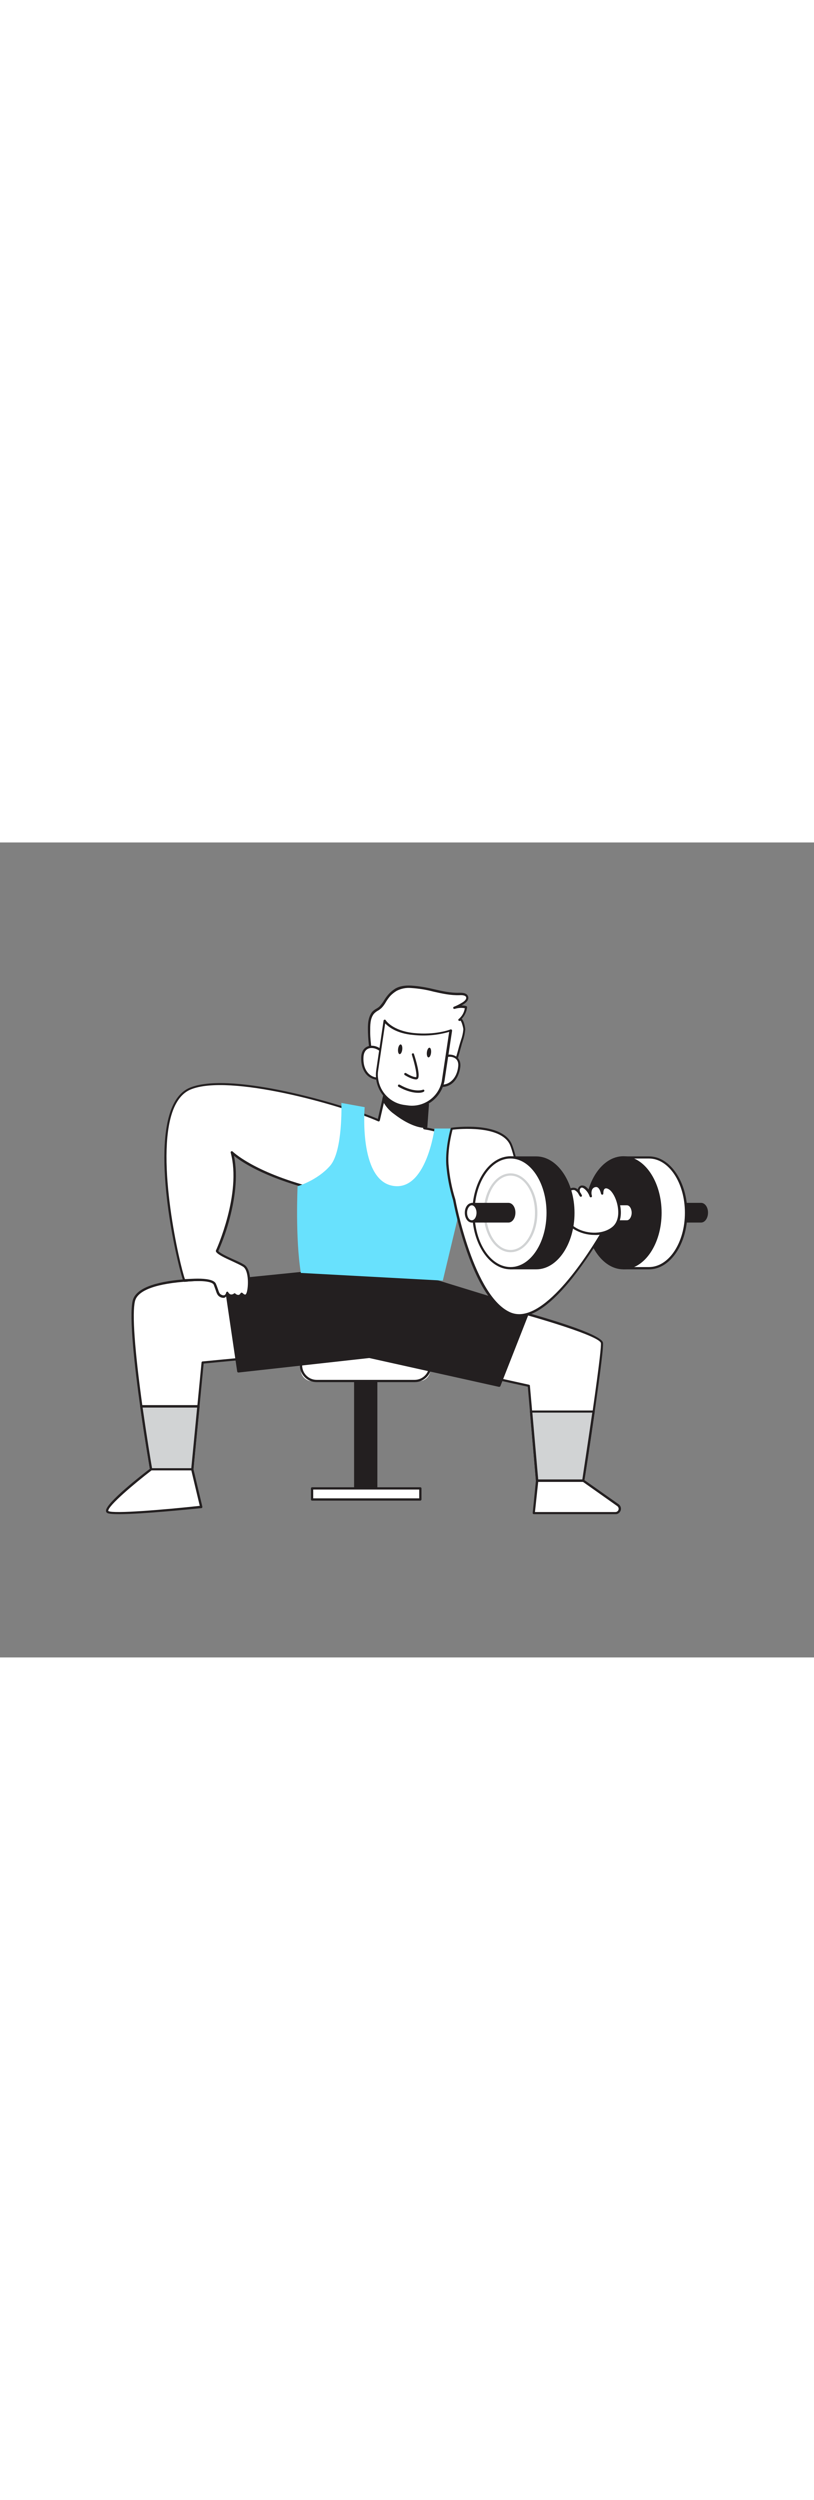 <svg version="1.1" id="Layer_1" xmlns="http://www.w3.org/2000/svg" xmlns:xlink="http://www.w3.org/1999/xlink" x="0px" y="0px" viewBox="0 0 500 500" style="width: 163px;" xml:space="preserve" data-imageid="fitness-4" imageName="Fitness" class="illustrations_image">
<rect x="0" y="0" width="500" height="500" fill="#808080" stroke="none"/>
<style type="text/css">
	.st0_fitness-4{fill:#231F20;}
	.st1_fitness-4{fill:#FFFFFF;}
	.st2_fitness-4{fill:#68E1FD;}
	.st3_fitness-4{fill:#D1D3D4;}
</style>
<g id="Stool">
	<rect x="218.1" y="325.2" class="st0_fitness-4" width="12.9" height="71.1"/>
	<path class="st0_fitness-4" d="M231.1,397h-12.9c-0.4,0-0.7-0.3-0.7-0.7l0,0v-71.1c0-0.4,0.3-0.7,0.7-0.7c0,0,0,0,0,0h12.9&#10;&#9;&#9;c0.4,0,0.7,0.3,0.7,0.7l0,0v71.1C231.8,396.7,231.5,397,231.1,397C231.1,397,231.1,397,231.1,397z M218.8,395.6h11.5v-69.7h-11.5&#10;&#9;&#9;V395.6z"/>
	<rect x="191.7" y="396.3" class="st1_fitness-4" width="66.5" height="6.8"/>
	<path class="st0_fitness-4" d="M258.2,403.8h-66.5c-0.4,0-0.7-0.3-0.7-0.7l0,0v-6.8c0-0.4,0.3-0.7,0.7-0.7c0,0,0,0,0,0h66.5&#10;&#9;&#9;c0.4,0,0.7,0.3,0.7,0.7v0v6.8C258.9,403.4,258.5,403.8,258.2,403.8L258.2,403.8z M192.4,402.4h65.1V397h-65.1V402.4z"/>
	<path class="st1_fitness-4" d="M191.7,311.2h65.7c3.8,0,6.9,3.1,6.9,6.9v5.5c0,3.8-3.1,6.9-6.9,6.9h-65.7c-3.8,0-6.9-3.1-6.9-6.9v-5.5&#10;&#9;&#9;C184.9,314.3,188,311.2,191.7,311.2z"/>
	<path class="st0_fitness-4" d="M254.7,331.1h-60.2c-5.7,0-10.3-4.6-10.3-10.3c0-5.7,4.6-10.3,10.3-10.3h60.2c5.7,0,10.3,4.6,10.3,10.3&#10;&#9;&#9;C265,326.5,260.4,331.1,254.7,331.1L254.7,331.1z M194.5,311.9c-4.9,0-8.9,4-8.9,8.9c0,4.9,4,8.9,8.9,8.9c0,0,0,0,0,0h60.2&#10;&#9;&#9;c4.9,0,8.9-4,8.9-8.9c0-4.9-4-8.9-8.9-8.9c0,0,0,0,0,0H194.5z"/>
</g>
<g id="Character">
	<path class="st1_fitness-4" d="M364.7,349.1c-3.1,21.2-6.4,42.4-6.4,42.4h-28.4l-3.7-42.4l-1.4-15.8l-31.5-6.9l13.3-41.8&#10;&#9;&#9;c0,0,62.5,16.1,63.1,22.5C370.1,310.1,367.5,329.6,364.7,349.1z"/>
	<path class="st0_fitness-4" d="M358.3,392.2h-28.4c-0.4,0-0.7-0.3-0.7-0.6l-5-57.7l-31-6.8c-0.2,0-0.4-0.2-0.5-0.3c-0.1-0.2-0.1-0.4-0.1-0.6&#10;&#9;&#9;l13.3-41.8c0.1-0.4,0.5-0.6,0.8-0.5c10.5,2.7,63,16.6,63.7,23.1c0.3,2.6-1.4,16.4-5.1,42.1l0,0c-3,21-6.3,42.2-6.4,42.4&#10;&#9;&#9;C359,392,358.7,392.2,358.3,392.2z M330.6,390.8h27.1c0.5-3.6,3.5-22.8,6.3-41.8l0,0c4.5-31.5,5.3-40.1,5.1-41.8&#10;&#9;&#9;c-0.4-4.2-38-15.5-62-21.7l-12.9,40.4l30.8,6.8c0.3,0.1,0.5,0.3,0.5,0.6L330.6,390.8z M364.7,349.1L364.7,349.1z"/>
	<path class="st1_fitness-4" d="M165,315.2l-40.5,3.8l-2.6,26.9l-3.8,38.6H92.8c0,0-3.1-17.7-6-38.6c-3.5-25.2-6.9-55.1-4.6-64.6&#10;&#9;&#9;c4.2-17.3,65-12.5,65-12.5L165,315.2z"/>
	<path class="st0_fitness-4" d="M118.1,385.2H92.8c-0.3,0-0.6-0.2-0.7-0.6c0-0.2-3.1-17.9-6-38.6c-3.4-24.2-6.9-55.2-4.6-64.9&#10;&#9;&#9;c4.3-17.7,63.2-13.2,65.7-13c0.3,0,0.5,0.2,0.6,0.5l17.8,46.4c0.1,0.2,0.1,0.4-0.1,0.6c-0.1,0.2-0.3,0.3-0.5,0.3l-39.9,3.8&#10;&#9;&#9;l-6.3,64.9C118.8,385,118.5,385.3,118.1,385.2z M93.4,383.9h24.1l6.3-64.9c0-0.3,0.3-0.6,0.6-0.6l39.6-3.8l-17.3-45.1&#10;&#9;&#9;c-10.1-0.7-20.3-0.8-30.4-0.2c-20.2,1.2-31.8,5.4-33.4,12.2c-1.8,7.5-0.2,29.8,4.6,64.4C90.1,364.4,92.8,380.6,93.4,383.9z"/>
	<polygon class="st0_fitness-4" points="184.8,264.1 138.2,268.8 146.4,324.5 226.8,315.6 306.6,333.3 325,286.5 267.5,268.8 &#9;"/>
	<path class="st0_fitness-4" d="M306.6,334h-0.1l-79.7-17.7l-80.3,8.9c-0.4,0-0.7-0.2-0.8-0.6l-8.2-55.6c0-0.2,0-0.4,0.1-0.5&#10;&#9;&#9;c0.1-0.2,0.3-0.2,0.5-0.3l46.6-4.7h0.1l82.6,4.7c0.1,0,0.1,0,0.2,0l57.6,17.7c0.4,0.1,0.6,0.5,0.5,0.9c0,0,0,0,0,0.1l-18.4,46.8&#10;&#9;&#9;C307.2,333.8,306.9,334,306.6,334z M226.8,314.9h0.1l79.2,17.6l17.9-45.5l-56.8-17.5l-82.5-4.7l-45.8,4.6l8,54.2L226.8,314.9&#10;&#9;&#9;L226.8,314.9z"/>
	<path class="st1_fitness-4" d="M278.5,137.5c2.3-3.9,3.5-9.3,4.7-13.7c0.8-3,2.1-6,2.2-9.2c0-0.6-1.2-7.4-3-5.9c2.3-1.9,3.7-4.7,4.1-7.6&#10;&#9;&#9;c-2.4-0.6-4.9-0.5-7.2,0.3c2-0.7,3.9-1.7,5.6-2.9c1.4-0.9,2.8-2.4,2.2-3.9s-2.9-1.7-4.6-1.7c-10.1,0.3-19.7-4.1-29.8-4.4&#10;&#9;&#9;c-3.2-0.3-6.4,0.3-9.3,1.8c-1.6,0.9-3,2.1-4.2,3.4c-2,2.2-3.3,5.3-5.3,7.3c-1.4,1.4-3.4,1.9-4.7,3.7c-2.5,3.4-2.3,7.9-2.3,11.9&#10;&#9;&#9;c0.1,6.8,1.6,13.6,1.5,20.3c7.6,1.3,15.4,2.9,23.1,3.6C257.7,141.1,274.4,144.4,278.5,137.5z"/>
	<path class="st0_fitness-4" d="M266,142.5c-3.9-0.1-7.8-0.4-11.6-1c-1.1-0.1-2.2-0.3-3-0.4c-6.3-0.6-12.7-1.8-18.8-2.9l-4.4-0.8&#10;&#9;&#9;c-0.3-0.1-0.6-0.4-0.6-0.7c0-3.5-0.3-7-0.8-10.5c-0.4-3.2-0.7-6.5-0.8-9.8V116c-0.1-3.9-0.1-8.3,2.4-11.8c0.8-1,1.8-1.7,2.9-2.3&#10;&#9;&#9;c0.7-0.4,1.4-0.9,1.9-1.4c1-1.1,1.9-2.3,2.7-3.6c0.8-1.3,1.7-2.6,2.7-3.7c1.2-1.4,2.7-2.6,4.3-3.6c2.5-1.4,5.6-2,9.6-1.8&#10;&#9;&#9;c4.7,0.3,9.4,1.1,13.9,2.2c5.2,1.2,10.5,2.4,15.8,2.2c1.3,0,4.5-0.1,5.3,2.2c0.6,1.6-0.4,3.3-2.5,4.7c-0.5,0.3-1,0.6-1.5,0.9&#10;&#9;&#9;c1,0,1.9,0.1,2.9,0.4c0.3,0.1,0.6,0.4,0.5,0.8c-0.3,2.6-1.5,5.1-3.3,7c1.6,1.4,2.2,6.1,2.2,6.4c-0.2,2.4-0.7,4.8-1.5,7.1&#10;&#9;&#9;c-0.2,0.8-0.5,1.5-0.7,2.3s-0.4,1.6-0.7,2.5c-1,3.8-2.1,8.1-4.1,11.3l0,0C276.9,141.5,271.6,142.5,266,142.5z M229,136.3l3.8,0.7&#10;&#9;&#9;c6.1,1.1,12.4,2.2,18.7,2.9c0.8,0.1,1.9,0.2,3,0.4c7,0.9,20,2.5,23.3-3.1l0,0c1.8-3.1,2.9-7.3,3.9-11c0.2-0.9,0.5-1.7,0.7-2.5&#10;&#9;&#9;s0.5-1.5,0.7-2.3c0.8-2.2,1.3-4.4,1.5-6.7c0-1-1.1-5.1-1.8-5.4l-0.1,0.1l0,0c-0.3,0.2-0.7,0.2-1-0.1c-0.3-0.3-0.3-0.7,0-0.9&#10;&#9;&#9;c0,0,0,0,0.1-0.1l0,0c2-1.7,3.3-4,3.7-6.6c-2.1-0.4-4.2-0.2-6.2,0.4c-0.4,0.1-0.8-0.1-0.9-0.4c-0.1-0.4,0.1-0.8,0.4-0.9&#10;&#9;&#9;c1.9-0.7,3.7-1.7,5.5-2.8c1.2-0.8,2.4-2,2-3.1s-2.3-1.3-3.9-1.2c-5.5,0.2-10.9-1-16.2-2.2c-4.5-1.2-9-1.9-13.6-2.2&#10;&#9;&#9;c-3.1-0.3-6.1,0.3-8.9,1.7c-1.5,0.9-2.9,2-4.1,3.3c-0.9,1.1-1.8,2.3-2.5,3.5c-0.8,1.4-1.7,2.7-2.8,3.8c-0.7,0.6-1.4,1.2-2.2,1.6&#10;&#9;&#9;c-0.9,0.5-1.8,1.2-2.5,2c-2.3,3-2.2,7-2.2,10.9v0.5c0,3.2,0.4,6.5,0.8,9.6C228.7,129.5,228.9,132.9,229,136.3z M278.5,137.5&#10;&#9;&#9;L278.5,137.5z"/>
	<path class="st1_fitness-4" d="M237.1,133.9c-0.1-8.6-13.7-12.7-14.5-2.7c-0.4,3.4,0.4,6.9,2.3,9.8c2,2.8,5.7,4.5,9,3.6"/>
	<path class="st0_fitness-4" d="M232.1,145.6c-3.1-0.1-5.9-1.6-7.7-4.1c-2.4-3.4-2.7-7.4-2.5-10.3c0.4-4.9,3.6-6.6,6.6-6.5&#10;&#9;&#9;c4.4,0.1,9.2,3.9,9.3,9.2c0,0.4-0.3,0.7-0.7,0.7c0,0,0,0,0,0c-0.4,0-0.7-0.3-0.7-0.6c0,0,0,0,0,0c-0.1-4.5-4.2-7.7-7.9-7.9&#10;&#9;&#9;c-3-0.1-4.9,1.8-5.2,5.2c-0.2,2.6,0,6.4,2.2,9.4c2,2.8,5.4,4.1,8.2,3.3c0.4-0.1,0.8,0.1,0.9,0.5s-0.1,0.8-0.5,0.9&#10;&#9;&#9;C233.4,145.5,232.7,145.6,232.1,145.6z"/>
	<path class="st1_fitness-4" d="M267.3,137.4c2-8.3,16.2-9.3,14.7,0.6c-0.4,3.5-2,6.7-4.5,9.1c-2.6,2.2-6.6,3.1-9.6,1.5"/>
	<path class="st0_fitness-4" d="M271.5,150c-1.3,0-2.7-0.3-3.8-0.9c-0.3-0.2-0.5-0.6-0.3-0.9c0,0,0,0,0-0.1c0.2-0.3,0.6-0.5,0.9-0.3&#10;&#9;&#9;c0,0,0.1,0,0.1,0c2.6,1.4,6.2,0.9,8.8-1.4c2.8-2.4,3.9-6,4.2-8.6c0.5-3.4-0.9-5.6-3.9-6.2c-3.6-0.7-8.4,1.5-9.5,5.9&#10;&#9;&#9;c-0.1,0.4-0.5,0.6-0.9,0.5c-0.4-0.1-0.6-0.5-0.5-0.8c1.3-5.2,6.8-7.8,11.1-6.9c2.9,0.6,5.7,2.9,5,7.8c-0.4,2.8-1.6,6.8-4.7,9.5&#10;&#9;&#9;C276.3,149.1,274,150,271.5,150z"/>
	<path class="st1_fitness-4" d="M273.1,180.9c-0.6-3-6.1-4.6-12.5-5.6l0.5-6.6l0.9-12.9l-25-3.7l-2.4,10.3l-0.8,3.3l-1.1,4.7&#10;&#9;&#9;c-22.4-9.9-91.6-29.6-115.9-19.5c-29.9,12.5-6.9,111.1-3.6,117.7c0,0,16.7-2,18.6,2.2s1.5,6.5,4.4,7.4s3.3-2,3.3-2&#10;&#9;&#9;c0.7,1.5,2.4,2.1,3.8,1.5c0.3-0.1,0.5-0.3,0.8-0.5c0,0,2.5,2.5,4.3-0.5c0,0,2.2,2.7,3.5,0.2s2.2-14.7-2.4-17.4s-14.7-6.3-16.3-8.9&#10;&#9;&#9;c0,0,16.1-34.9,9.2-60.6c0,0,12.3,12.6,49,22c0,0,10.4,19,11.7,19.3s52.2,5.1,52.2,5.1l13.9-24.4&#10;&#9;&#9;C269.2,212.2,274.5,188.2,273.1,180.9z"/>
	<path class="st0_fitness-4" d="M137.3,279.4c-0.4,0-0.9-0.1-1.3-0.2c-2.3-0.8-2.8-2.3-3.5-4.5c-0.4-1.1-0.8-2.2-1.2-3.3&#10;&#9;&#9;c-1.2-2.8-11.6-2.6-17.9-1.8c-0.3,0-0.6-0.1-0.7-0.4c-2.3-4.7-19.4-73.3-7.7-105c2.6-7,6.5-11.6,11.5-13.7&#10;&#9;&#9;c13.6-5.7,39.6-1.9,59,2.2c23.4,5,45.5,12.2,56.6,16.9l4-17.5c0.1-0.4,0.4-0.6,0.8-0.5l25.1,3.7c0.4,0.1,0.6,0.4,0.6,0.7l-1.3,18.8&#10;&#9;&#9;c7.8,1.2,11.9,3.2,12.4,6l0,0c1.4,7.3-3.7,30.6-3.9,31.6c0,0.1,0,0.1-0.1,0.2L256,236.9c-0.1,0.2-0.4,0.4-0.7,0.4&#10;&#9;&#9;c-5.2-0.5-51.1-4.8-52.3-5.1c-1-0.3-5.1-6.8-12-19.4c-29.2-7.6-42.9-17-47.3-20.6c2.8,12.9,0.2,27.7-2.5,38.1&#10;&#9;&#9;c-1.8,7-4.2,13.8-7.1,20.4c1.3,1.4,5.5,3.4,9.3,5.1c2.5,1.1,4.9,2.2,6.5,3.2c5.1,3,4,15.7,2.6,18.3c-0.3,0.8-1,1.3-1.8,1.5&#10;&#9;&#9;c-0.8,0-1.6-0.3-2.2-0.9c-0.5,0.6-1.1,0.9-1.9,1c-0.9,0.1-1.8-0.2-2.6-0.8c-0.8,0.5-1.8,0.7-2.7,0.5c-0.6-0.2-1.2-0.5-1.6-0.9&#10;&#9;&#9;c-0.2,0.5-0.6,0.8-1.1,1.1C138.3,279.2,137.8,279.4,137.3,279.4z M121.5,267.6c4.8,0,10,0.6,11.1,3.1c0.5,1.1,0.9,2.3,1.3,3.4&#10;&#9;&#9;c0.7,2.1,1,3.1,2.6,3.6c0.5,0.2,1,0.2,1.5,0c0.5-0.4,0.8-0.9,0.9-1.5c0-0.3,0.3-0.5,0.6-0.6c0.3-0.1,0.6,0.1,0.7,0.4&#10;&#9;&#9;c0.3,0.6,0.9,1.1,1.5,1.3c0.7,0.1,1.5-0.1,2-0.6c0.3-0.2,0.7-0.2,0.9,0.1c0.5,0.5,1.2,0.8,1.9,0.8c0.6-0.1,1.1-0.6,1.3-1.1&#10;&#9;&#9;c0.1-0.2,0.3-0.3,0.6-0.3c0.2,0,0.5,0.1,0.6,0.2c0.3,0.4,1.1,1,1.6,1c0.2,0,0.5-0.3,0.7-0.7c1.3-2.6,1.9-14.1-2.1-16.5&#10;&#9;&#9;c-1.6-1-3.9-2-6.4-3.2c-4.6-2.1-9-4.1-10.1-5.9c-0.1-0.2-0.1-0.5-0.1-0.7c0.2-0.3,15.9-35,9.1-60.1c-0.1-0.3,0.1-0.6,0.3-0.8&#10;&#9;&#9;c0.3-0.2,0.6-0.1,0.9,0.1c0.1,0.1,12.7,12.5,48.7,21.9c0.2,0,0.3,0.2,0.4,0.3c4.7,8.6,10.2,18,11.3,19c2.3,0.4,37.4,3.7,51.6,5&#10;&#9;&#9;l13.6-23.9c0.4-1.7,5.2-24.1,3.9-30.9l0,0c-0.4-2.2-4.6-3.9-11.9-5c-0.4-0.1-0.6-0.4-0.6-0.7l1.3-18.8l-23.8-3.6l-4.1,17.7&#10;&#9;&#9;c-0.1,0.2-0.2,0.4-0.4,0.5c-0.2,0.1-0.4,0.1-0.6,0c-22.9-10.1-91.7-29.4-115.3-19.5c-4.7,2-8.3,6.3-10.8,12.9&#10;&#9;&#9;c-11.1,29.9,4.6,96.1,7.4,103.4C116.3,267.8,118.9,267.6,121.5,267.6L121.5,267.6z M269.2,212.2L269.2,212.2z"/>
	<path class="st0_fitness-4" d="M235.4,157.7c1.7,3.4,4.1,6.3,7.2,8.4c4.9,3.8,12.5,8.4,19.2,8.3l1-13.8c-4.9-0.1-9.7-0.8-14.5-2.1&#10;&#9;&#9;c-4.2-1-8.5-2.1-12.1-4.3L235.4,157.7z"/>
	<path class="st0_fitness-4" d="M261.8,175.2c-7.4,0-15.5-5.3-19.6-8.5c-3.2-2.2-5.7-5.2-7.4-8.7c0-0.1,0-0.3,0-0.4l0.8-3.3&#10;&#9;&#9;c0-0.2,0.2-0.4,0.4-0.5c0.2-0.1,0.4-0.1,0.6,0c3.7,2.2,8,3.3,11.9,4.2c4.7,1.2,9.5,1.9,14.3,2c0.2,0,0.4,0.1,0.5,0.2&#10;&#9;&#9;c0.1,0.1,0.2,0.3,0.2,0.5l-1,13.8c0,0.4-0.3,0.7-0.7,0.7C261.8,175.2,261.8,175.2,261.8,175.2z M236.2,157.6c1.6,3.2,3.9,5.9,6.9,8&#10;&#9;&#9;c3.9,3,11.3,7.9,18.1,8.2l0.9-12.4c-4.7-0.2-9.3-0.9-13.9-2.1c-3.7-0.9-7.8-1.9-11.5-3.9L236.2,157.6z"/>
	<path class="st1_fitness-4" d="M276.8,115.3l-4.5,30.4c-0.2,1.3-0.5,2.6-1,3.8c-3.2,8.7-12,13.9-21.1,12.5l-2.2-0.3&#10;&#9;&#9;c-8.5-1.3-15.2-8-16.4-16.5c-0.3-1.8-0.3-3.7,0-5.5l4.5-30.4c0,0,4.1,6.8,17.7,8.2C267.5,119,276.8,115.3,276.8,115.3z"/>
	<path class="st0_fitness-4" d="M253.1,163c-1,0-2-0.1-2.9-0.2l-2.2-0.3c-11-1.7-18.5-11.9-16.9-22.8l4.5-30.4c0-0.3,0.3-0.5,0.6-0.6&#10;&#9;&#9;c0.3-0.1,0.6,0.1,0.7,0.3c0,0.1,4.1,6.5,17.2,7.9c13.3,1.4,22.5-2.1,22.6-2.2c0.2-0.1,0.5,0,0.7,0.1c0.2,0.2,0.3,0.4,0.3,0.7&#10;&#9;&#9;l-4.6,30.4C271.5,155.7,263,163,253.1,163z M236.6,111l-4.3,28.8c-0.3,1.8-0.3,3.6,0,5.3c1.2,8.2,7.6,14.7,15.8,15.9l2.2,0.3&#10;&#9;&#9;c8.8,1.3,17.3-3.8,20.3-12.1c0.4-1.2,0.8-2.4,0.9-3.7l4.4-29.3c-7.2,2.1-14.7,2.7-22.1,1.9C243.6,117.2,238.6,113.1,236.6,111&#10;&#9;&#9;L236.6,111z"/>
	<path class="st1_fitness-4" d="M253.6,130.1c0,0,4.8,14.7,1.9,14.6s-6.6-2.6-6.6-2.6"/>
	<path class="st0_fitness-4" d="M255.6,145.4L255.6,145.4c-3-0.1-6.8-2.6-7-2.7c-0.3-0.2-0.4-0.7-0.2-1c0.2-0.3,0.7-0.4,1-0.2l0,0&#10;&#9;&#9;c0,0,3.6,2.4,6.2,2.5c0.7-0.7-0.5-7.1-2.6-13.7c-0.1-0.4,0-0.8,0.4-0.9s0.8,0,0.9,0.4c0,0,0,0,0,0.1c1,3,4,12.8,2.4,15&#10;&#9;&#9;C256.4,145.2,256,145.4,255.6,145.4z"/>
	<path class="st0_fitness-4" d="M256.9,153.6c-2.6,0-6.8-0.7-12.1-3.7c-0.3-0.2-0.5-0.6-0.3-1s0.6-0.5,1-0.3l0,0c8.9,5.1,14.2,3.2,14.2,3.1&#10;&#9;&#9;c0.3-0.2,0.8,0,0.9,0.3c0.2,0.3,0,0.8-0.3,0.9c0,0-0.1,0-0.1,0.1C259.2,153.5,258,153.6,256.9,153.6z"/>
	<ellipse transform="matrix(0.113 -0.994 0.994 0.113 91.795 356.764)" class="st0_fitness-4" cx="245.7" cy="127" rx="3" ry="1.3"/>
	<ellipse transform="matrix(0.113 -0.994 0.994 0.113 105.506 376.136)" class="st0_fitness-4" cx="263.4" cy="129" rx="3" ry="1.3"/>
	<path class="st2_fitness-4 targetColor" d="M209.7,159.8c0,0,1,29.4-6.9,38.5s-20,12.6-20,12.6s-1.5,31.7,2,53.2l87.2,4.7l9.3-38.9c0,0-7.9-29.3-3.9-54.4&#10;&#9;&#9;h-10.5c0,0-5.1,39.1-25.9,35.1s-17-48.2-17-48.2L209.7,159.8z"/>
	<path class="st1_fitness-4" d="M92.8,384.6c0,0-31,23.7-26.6,26.2s57.3-3.2,57.3-3.2l-5.5-23.1H92.8z"/>
	<path class="st0_fitness-4" d="M73.1,412.1c-3.7,0-6.3-0.2-7.2-0.7c-0.5-0.3-0.8-0.7-0.8-1.3c-0.3-4.8,22.7-22.6,27.3-26.1&#10;&#9;&#9;c0.1-0.1,0.3-0.1,0.4-0.1h25.3c0.3,0,0.6,0.2,0.7,0.5l5.5,23.1c0,0.2,0,0.4-0.1,0.6c-0.1,0.2-0.3,0.3-0.5,0.3&#10;&#9;&#9;C119.3,408.8,87.8,412.1,73.1,412.1z M93,385.3c-10.4,8-26.7,21.7-26.5,24.8c0,0.1,0,0.1,0.1,0.1c3.1,1.8,34.9-0.9,56.1-3.2&#10;&#9;&#9;l-5.2-21.8H93z"/>
	<path class="st1_fitness-4" d="M329.9,391.5l-2.1,19.9H378c1.5,0,2.7-1.2,2.7-2.7c0-0.9-0.4-1.7-1.1-2.2l-21.3-15L329.9,391.5z"/>
	<path class="st0_fitness-4" d="M378,412.1h-50.1c-0.2,0-0.4-0.1-0.5-0.2c-0.1-0.1-0.2-0.3-0.2-0.5l2-19.9c0-0.4,0.3-0.6,0.7-0.6h28.4&#10;&#9;&#9;c0.1,0,0.3,0,0.4,0.1L380,406c1.5,1.1,1.9,3.2,0.8,4.7C380.2,411.6,379.1,412.2,378,412.1L378,412.1z M328.6,410.8H378&#10;&#9;&#9;c1.1,0,2-0.9,2-2c0-0.6-0.3-1.2-0.8-1.6l-21.1-14.9h-27.5L328.6,410.8z"/>
	<path class="st0_fitness-4" d="M411.2,227.2c0-1.4,0.4-2.7,1.1-3.8v-1.5h18.4c2,0,3.6,2.4,3.6,5.3s-1.6,5.3-3.6,5.3h-18.4v-1.5&#10;&#9;&#9;C411.5,229.9,411.1,228.6,411.2,227.2z"/>
	<path class="st0_fitness-4" d="M430.6,233.2h-18.4c-0.4,0-0.7-0.3-0.7-0.7c0,0,0,0,0,0v-1.3c-1.5-2.5-1.5-5.6,0-8.1v-1.3&#10;&#9;&#9;c0-0.4,0.3-0.7,0.7-0.7l0,0h18.4c2.4,0,4.3,2.6,4.3,6S433,233.2,430.6,233.2z M413,231.8h17.6c1.6,0,2.9-2.1,2.9-4.6&#10;&#9;&#9;s-1.3-4.6-2.9-4.6H413v0.8c0,0.1,0,0.3-0.1,0.4c-1.3,2.1-1.3,4.8,0,6.9c0.1,0.1,0.1,0.3,0.1,0.4V231.8z"/>
	<ellipse class="st1_fitness-4" cx="412.3" cy="227.2" rx="3.6" ry="5.3"/>
	<path class="st0_fitness-4" d="M412.3,233.2c-2.4,0-4.3-2.6-4.3-6s1.9-6,4.3-6s4.3,2.6,4.3,6S414.7,233.2,412.3,233.2z M412.3,222.6&#10;&#9;&#9;c-1.5,0-2.9,2.1-2.9,4.6s1.3,4.6,2.9,4.6s2.9-2.1,2.9-4.6S413.8,222.6,412.3,222.6z"/>
	<path class="st1_fitness-4" d="M375.9,227.2c0-9.6,2.7-18.3,7-24.5v-9.5h15.8c12.6,0,22.8,15.2,22.8,34s-10.2,34-22.8,34h-15.7v-9.5&#10;&#9;&#9;C378.6,245.5,375.9,236.9,375.9,227.2z"/>
	<path class="st0_fitness-4" d="M398.7,261.9h-15.8c-0.4,0-0.7-0.3-0.7-0.7v0V252c-4.5-6.6-7-15.4-7-24.7s2.5-18.1,7-24.7v-9.3&#10;&#9;&#9;c0-0.4,0.3-0.7,0.7-0.7l0,0h15.8c12.9,0,23.5,15.6,23.5,34.7S411.6,261.9,398.7,261.9z M383.6,260.5h15c12.2,0,22.1-14.9,22.1-33.3&#10;&#9;&#9;s-9.9-33.3-22.1-33.3h-15v8.8c0,0.1,0,0.3-0.1,0.4c-4.5,6.4-6.9,14.9-6.9,24.1s2.4,17.7,6.9,24.1c0.1,0.1,0.1,0.3,0.1,0.4V260.5z"/>
	<ellipse class="st0_fitness-4" cx="382.9" cy="227.2" rx="22.8" ry="34"/>
	<path class="st0_fitness-4" d="M382.9,261.9c-12.9,0-23.5-15.6-23.5-34.7s10.5-34.7,23.5-34.7s23.5,15.6,23.5,34.7S395.9,261.9,382.9,261.9z&#10;&#9;&#9; M382.9,193.9c-12.2,0-22.1,14.9-22.1,33.3s9.9,33.3,22.1,33.3s22.1-14.9,22.1-33.3S395.1,193.9,382.9,193.9L382.9,193.9z"/>
	<path class="st1_fitness-4" d="M277.5,175.6c0,0,30-4.1,36.2,9.5c4.2,9.4,14,61.9,14,61.9l18.1-14.4l25.7,3.9c0,0-34.2,62.2-57.9,52.7&#10;&#9;&#9;S279,219.2,279,219.2c-2.2-7.1-3.6-14.5-4.2-21.9C274.1,186.7,277.5,175.6,277.5,175.6z"/>
	<path class="st0_fitness-4" d="M318.9,290.9c-1.9,0-3.7-0.3-5.5-1c-10-4-19-17.1-26.6-38.9c-3.6-10.3-6.4-20.8-8.5-31.5&#10;&#9;&#9;c-2.2-7.2-3.6-14.5-4.2-22c-0.6-10.6,2.7-21.9,2.7-22c0.1-0.3,0.3-0.5,0.6-0.5c1.2-0.2,30.6-4,36.9,9.9c3.9,8.7,12.3,53,13.8,60.9&#10;&#9;&#9;l17.2-13.8c0.2-0.1,0.3-0.2,0.5-0.1l25.7,3.9c0.2,0,0.4,0.2,0.5,0.4c0.1,0.2,0.1,0.4,0,0.6c-6,10.5-12.7,20.5-20.1,30&#10;&#9;&#9;C339.2,282.8,328,290.9,318.9,290.9z M278,176.2c-0.6,2.2-3.1,11.9-2.5,21.1c0.6,7.4,2,14.7,4.2,21.7c0.1,0.7,11.3,60.3,34.3,69.5&#10;&#9;&#9;c1.6,0.6,3.2,0.9,4.9,0.9c20.9,0,47.6-45.5,51.6-52.4l-24.4-3.7l-17.9,14.2c-0.2,0.1-0.4,0.2-0.7,0.1c-0.2-0.1-0.4-0.3-0.4-0.5&#10;&#9;&#9;c-0.1-0.5-9.8-52.6-13.9-61.7C307.5,173.3,281.7,175.8,278,176.2z"/>
	<path class="st1_fitness-4" d="M320.8,227.2c0-1.4,0.4-2.7,1.1-3.8v-1.5h63.2c2,0,3.6,2.4,3.6,5.3s-1.6,5.3-3.6,5.3h-63.2v-1.5&#10;&#9;&#9;C321.1,229.9,320.7,228.6,320.8,227.2z"/>
	<path class="st0_fitness-4" d="M385.1,233.2h-63.2c-0.4,0-0.7-0.3-0.7-0.7v-1.3c-1.5-2.5-1.5-5.6,0-8.1v-1.3c0-0.4,0.3-0.7,0.7-0.7l0,0h63.2&#10;&#9;&#9;c2.4,0,4.3,2.6,4.3,6S387.5,233.2,385.1,233.2z M322.6,231.8h62.5c1.5,0,2.9-2.1,2.9-4.6s-1.3-4.6-2.9-4.6h-62.5v0.8&#10;&#9;&#9;c0,0.1,0,0.3-0.1,0.4c-1.3,2.1-1.3,4.8,0,6.9c0.1,0.1,0.1,0.3,0.1,0.4V231.8z"/>
	<path class="st1_fitness-4" d="M349.7,216.3c-0.2-0.5-0.4-0.9-0.5-1.5c-0.1-1.8,2.4-2.9,4.1-2.1s2.7,2.5,3.5,4.1c-0.7-0.9-1.1-1.9-1.3-3&#10;&#9;&#9;c-0.2-1.1,0.4-2.2,1.5-2.7c1-0.2,2.1,0.2,2.8,1c1.4,1.3,2.5,3,3.2,4.8c-0.5-1.4-0.4-2.9,0.1-4.3c0.6-1.4,2.1-2.2,3.6-2&#10;&#9;&#9;c2,0.4,2.8,2.7,3.3,4.7c0-1.2,0.1-2.7,1-3.5c1.5-1.2,3.6,0.1,4.9,1.5c4.7,5.3,7.2,17.9,0.7,23s-17.2,4.6-23.9,0.1&#10;&#9;&#9;c-3.9-2.6-3.4-5.1-2.2-9.1c1.1-3.6,0.8-7.6-0.8-11L349.7,216.3z"/>
	<path class="st0_fitness-4" d="M365.2,240.8c-4.5,0-8.9-1.2-12.8-3.6c-4.2-2.8-3.7-5.9-2.5-9.9c1-3.5,0.8-7.2-0.7-10.4l-0.1-0.3&#10;&#9;&#9;c-0.3-0.5-0.5-1.1-0.5-1.7c0-1,0.5-1.9,1.3-2.4c1.1-0.7,2.5-0.9,3.8-0.4c0.4,0.2,0.9,0.5,1.2,0.8c0.2-1.1,0.9-2,2-2.4&#10;&#9;&#9;c1.3-0.2,2.6,0.2,3.5,1.2c0.7,0.6,1.3,1.3,1.8,2.1c0.1-0.5,0.2-0.9,0.4-1.3c0.8-1.7,2.5-2.6,4.4-2.4c1.3,0.3,2.4,1.3,2.9,2.5&#10;&#9;&#9;c0.2-0.4,0.5-0.8,0.9-1.1c1.8-1.4,4.3-0.2,5.8,1.6c3.2,3.6,5.2,10.2,4.7,15.6c-0.3,3.7-1.7,6.6-4.1,8.5&#10;&#9;&#9;C373.7,239.6,369.5,241,365.2,240.8z M352.1,213.2c-0.5,0-1.1,0.2-1.5,0.4c-0.4,0.3-0.7,0.7-0.7,1.2c0.1,0.4,0.2,0.8,0.4,1.2l0,0&#10;&#9;&#9;l0.1,0.3c1.7,3.6,2,7.7,0.8,11.4c-1.2,4.1-1.4,6.1,1.9,8.3c6,4,16.5,5.1,23-0.1c2.6-2.1,3.4-5.2,3.6-7.5c0.4-5-1.4-11.1-4.4-14.5&#10;&#9;&#9;c-0.9-1-2.8-2.3-3.9-1.4c-0.7,0.6-0.8,1.8-0.8,2.9c0,0.4-0.3,0.7-0.6,0.7c-0.4,0-0.7-0.2-0.8-0.5c-0.4-1.6-1.1-3.8-2.7-4.2&#10;&#9;&#9;c-1.2-0.1-2.3,0.5-2.8,1.6c-0.5,1.2-0.5,2.6-0.1,3.8c0.1,0.4-0.1,0.8-0.5,0.9c-0.4,0.1-0.8-0.1-0.9-0.5c-0.6-1.7-1.6-3.3-3-4.5&#10;&#9;&#9;c-0.6-0.5-1.4-1.1-2.1-0.9c-0.7,0.3-1.1,1.1-1,1.9c0.1,0.3,0.1,0.7,0.3,1c0.4,0.5,0.7,1.1,1,1.7c0.2,0.3,0,0.8-0.3,0.9&#10;&#9;&#9;c-0.3,0.1-0.7,0.1-0.9-0.2c-0.4-0.6-0.7-1.1-1-1.7c-0.5-0.9-1.3-1.6-2.2-2.1C352.8,213.2,352.5,213.2,352.1,213.2z"/>
	<path class="st0_fitness-4" d="M306.6,227.2c0-9.6,2.7-18.3,7-24.5v-9.5h15.8c12.6,0,22.8,15.2,22.8,34s-10.2,34-22.8,34h-15.7v-9.5&#10;&#9;&#9;C309.3,245.5,306.6,236.9,306.6,227.2z"/>
	<path class="st0_fitness-4" d="M329.4,261.9h-15.8c-0.4,0-0.7-0.3-0.7-0.7v0V252c-4.5-6.6-7-15.4-7-24.7s2.5-18.1,7-24.7v-9.3&#10;&#9;&#9;c0-0.4,0.3-0.7,0.7-0.7h15.8c12.9,0,23.5,15.6,23.5,34.7S342.3,261.9,329.4,261.9z M314.3,260.5h15c12.2,0,22.1-14.9,22.1-33.3&#10;&#9;&#9;s-9.9-33.3-22.1-33.3h-15.1v8.8c0,0.1,0,0.3-0.1,0.4c-4.5,6.4-6.9,14.9-6.9,24.1s2.4,17.7,6.9,24.1c0.1,0.1,0.1,0.3,0.1,0.4&#10;&#9;&#9;L314.3,260.5z"/>
	<ellipse class="st1_fitness-4" cx="313.6" cy="227.2" rx="22.8" ry="34"/>
	<path class="st0_fitness-4" d="M313.6,261.9c-12.9,0-23.5-15.6-23.5-34.7s10.5-34.7,23.5-34.7s23.5,15.6,23.5,34.7S326.6,261.9,313.6,261.9z&#10;&#9;&#9; M313.6,193.9c-12.2,0-22.1,14.9-22.1,33.3s9.9,33.3,22.1,33.3s22.1-14.9,22.1-33.3S325.8,193.9,313.6,193.9L313.6,193.9z"/>
	<path class="st3_fitness-4" d="M313.6,251.4c-9.1,0-16.5-10.9-16.5-24.2s7.4-24.2,16.5-24.2s16.5,10.9,16.5,24.2S322.7,251.4,313.6,251.4z&#10;&#9;&#9; M313.6,204.4c-8.3,0-15,10.2-15,22.8s6.7,22.8,15,22.8s15-10.2,15-22.8S321.9,204.4,313.6,204.4L313.6,204.4z"/>
	<path class="st0_fitness-4" d="M288.7,227.2c0-1.4,0.4-2.7,1.1-3.8v-1.5h22.6c2,0,3.6,2.4,3.6,5.3s-1.6,5.3-3.6,5.3h-22.6v-1.5&#10;&#9;&#9;C289,229.9,288.6,228.6,288.7,227.2z"/>
	<path class="st0_fitness-4" d="M312.3,233.2h-22.5c-0.4,0-0.7-0.3-0.7-0.7c0,0,0,0,0,0v-1.3c-1.5-2.5-1.5-5.6,0-8.1v-1.3&#10;&#9;&#9;c0-0.4,0.3-0.7,0.7-0.7l0,0h22.5c2.4,0,4.3,2.6,4.3,6S314.7,233.2,312.3,233.2z M290.5,231.8h21.9c1.6,0,2.9-2.1,2.9-4.6&#10;&#9;&#9;s-1.3-4.6-2.9-4.6h-21.8v0.8c0,0.1,0,0.3-0.1,0.4c-1.3,2.1-1.3,4.8,0,6.9c0.1,0.1,0.1,0.3,0.1,0.4L290.5,231.8z"/>
	<ellipse class="st1_fitness-4" cx="289.8" cy="227.2" rx="3.6" ry="5.3"/>
	<path class="st0_fitness-4" d="M289.8,233.2c-2.4,0-4.3-2.6-4.3-6s1.9-6,4.3-6s4.3,2.6,4.3,6S292.2,233.2,289.8,233.2z M289.8,222.6&#10;&#9;&#9;c-1.5,0-2.9,2.1-2.9,4.6s1.3,4.6,2.9,4.6s2.9-2.1,2.9-4.6S291.3,222.6,289.8,222.6z"/>
	<path class="st3_fitness-4" d="M121.9,345.9l-3.8,38.6H92.8c0,0-3.1-17.7-6-38.6H121.9z"/>
	<path class="st0_fitness-4" d="M118.1,385.2H92.8c-0.3,0-0.6-0.2-0.7-0.6c0-0.2-3.1-17.9-6-38.6c0-0.4,0.2-0.7,0.6-0.8c0,0,0.1,0,0.1,0h35.1&#10;&#9;&#9;c0.4,0,0.7,0.3,0.7,0.7c0,0,0,0,0,0.1l-3.8,38.6C118.8,385,118.5,385.3,118.1,385.2z M93.4,383.9h24.1l3.6-37.2H87.6&#10;&#9;&#9;C90.2,364.9,92.8,380.7,93.4,383.9z"/>
	<path class="st3_fitness-4" d="M364.7,349.1c-3.1,21.2-6.4,42.4-6.4,42.4h-28.4l-3.7-42.4H364.7z"/>
	<path class="st0_fitness-4" d="M358.3,392.2h-28.4c-0.4,0-0.7-0.3-0.7-0.6l-3.7-42.4c0-0.2,0.1-0.4,0.2-0.5c0.1-0.1,0.3-0.2,0.5-0.2h38.4&#10;&#9;&#9;c0.2,0,0.4,0.1,0.5,0.2c0.1,0.2,0.2,0.4,0.2,0.6c-3,21-6.3,42.2-6.4,42.4C358.9,392,358.7,392.2,358.3,392.2z M330.6,390.8h27.1&#10;&#9;&#9;c0.5-3.5,3.4-22.3,6.1-41H327L330.6,390.8z"/>
</g>
</svg>